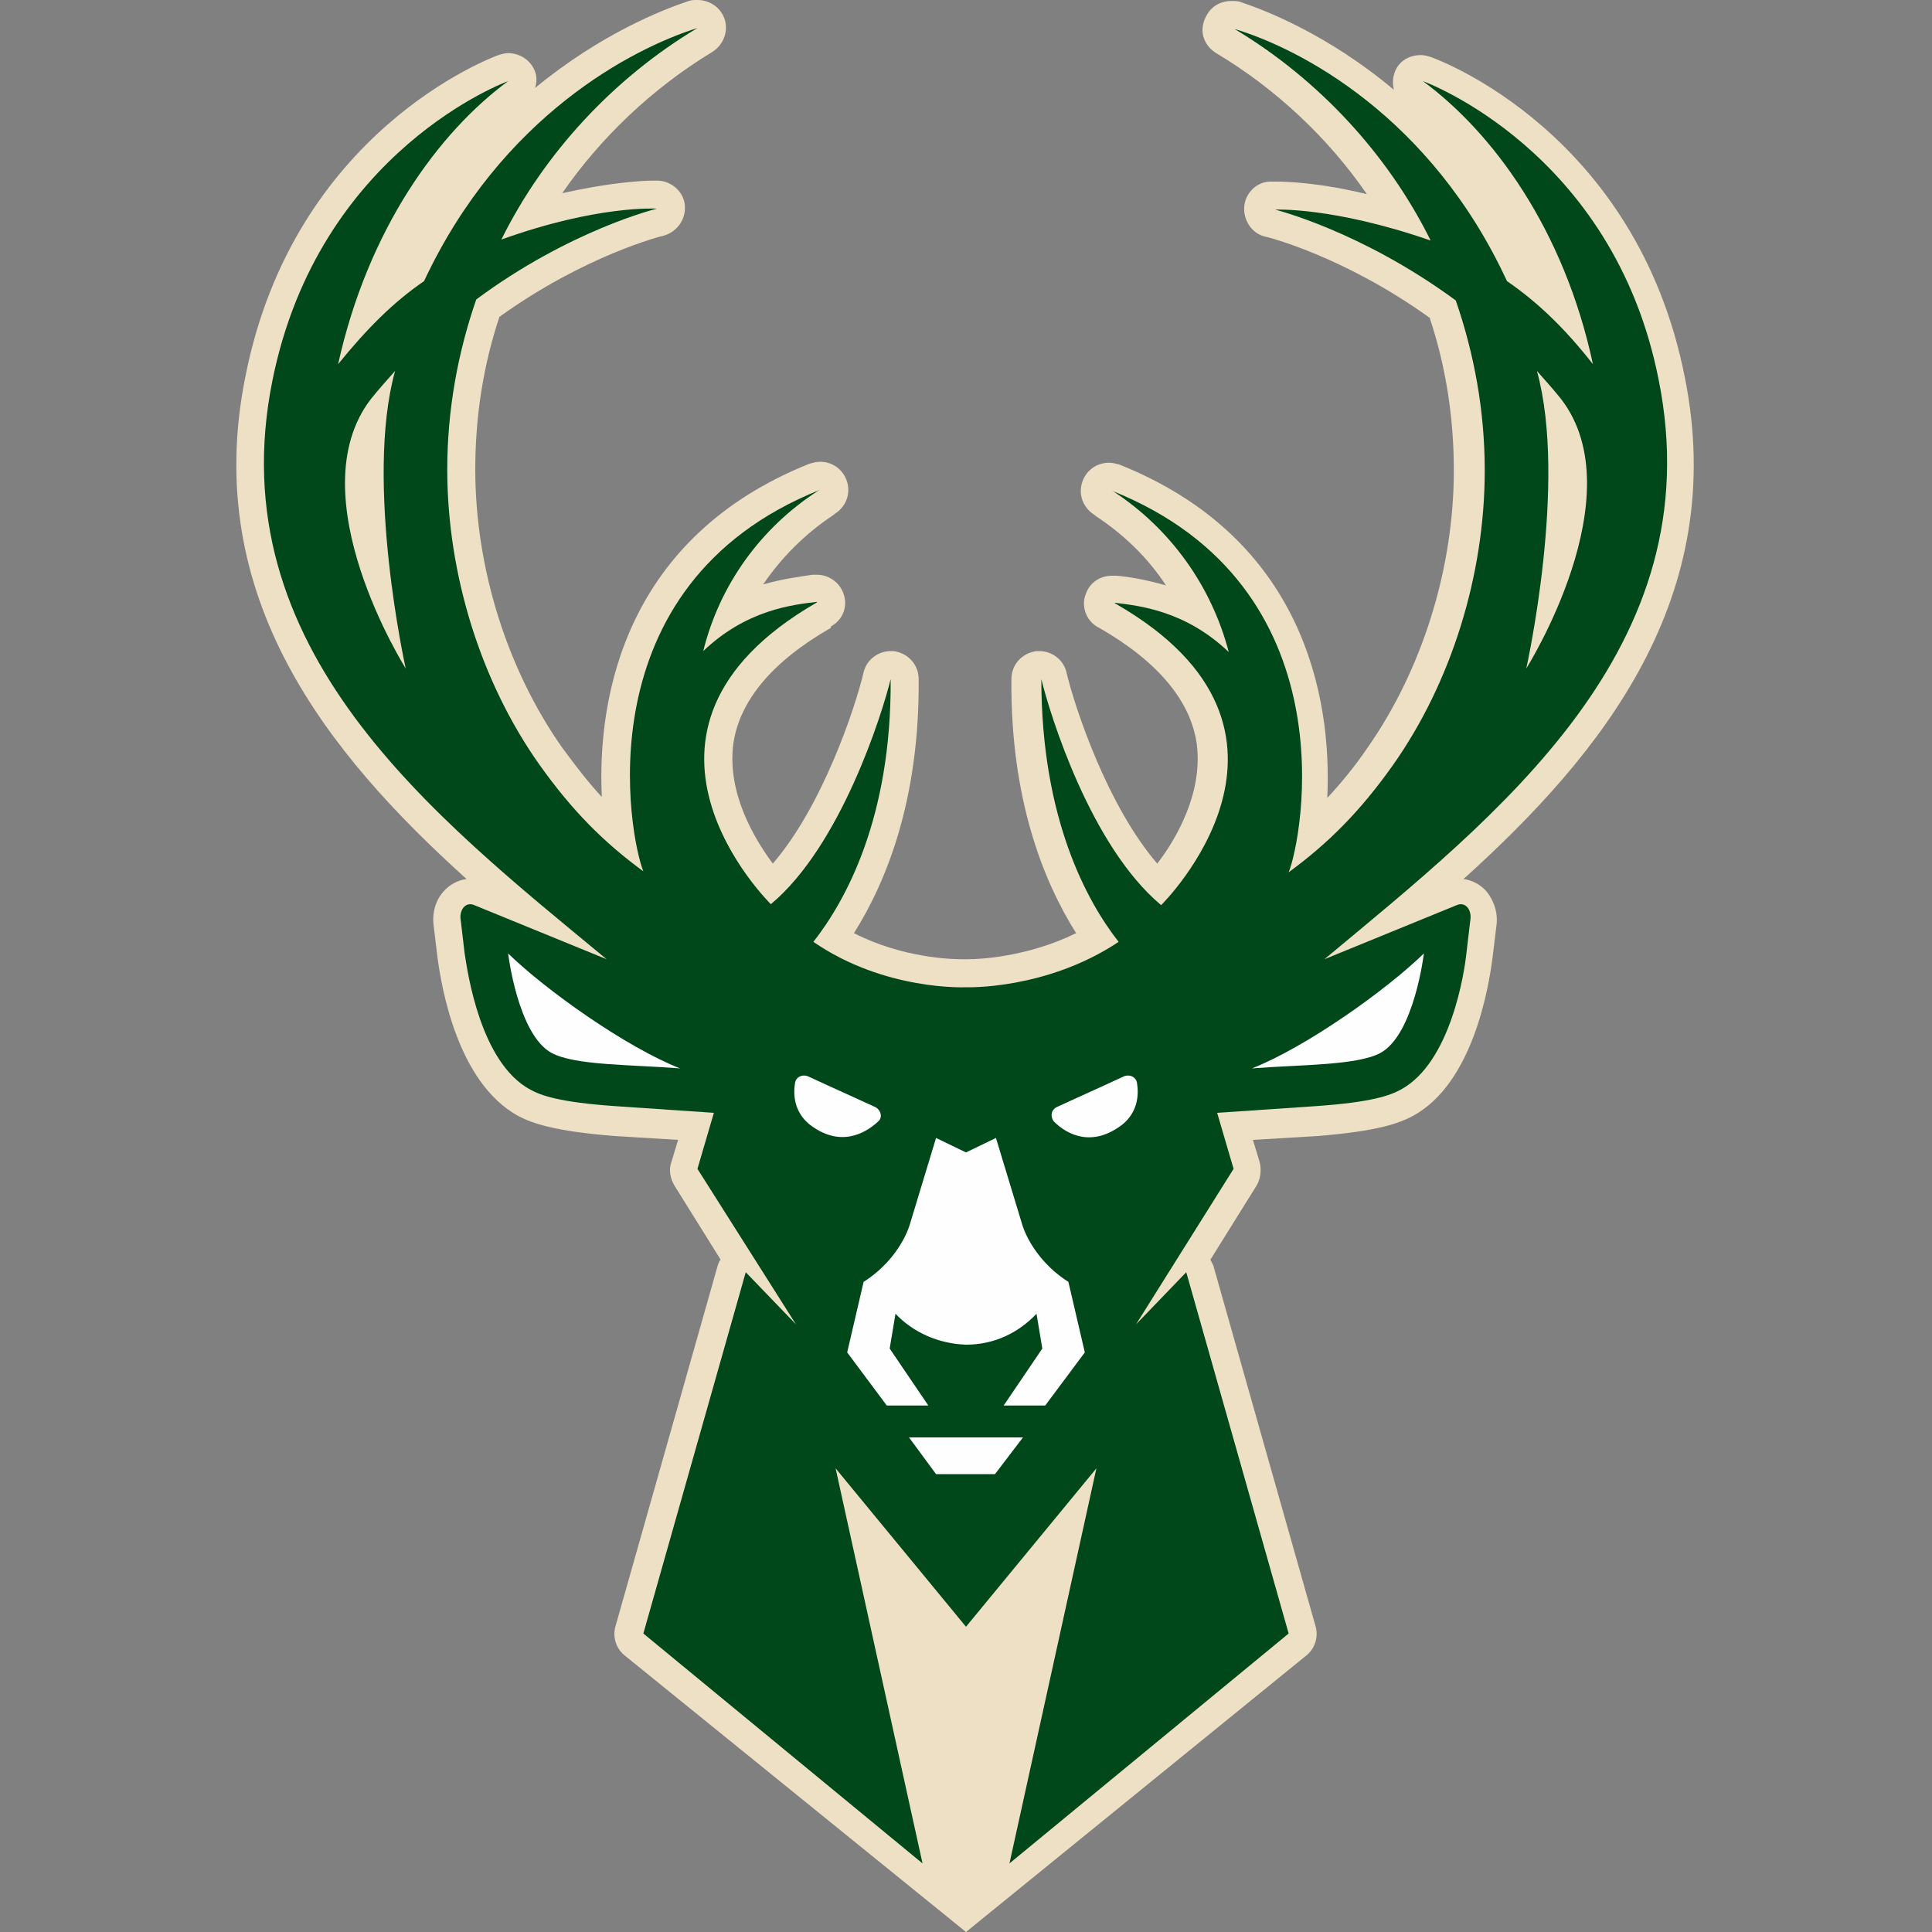 <?xml version="1.0" encoding="utf-8"?>
<!-- Generator: Adobe Illustrator 21.1.0, SVG Export Plug-In . SVG Version: 6.00 Build 0)  -->
<svg version="1.1" id="Layer_1" xmlns="http://www.w3.org/2000/svg" xmlns:xlink="http://www.w3.org/1999/xlink" x="0px" y="0px"
	 viewBox="0 0 200 200" style="enable-background:new 0 0 200 200;" xml:space="preserve">
<rect x="0" y="0" width="200" height="200" fill="#808080" stroke="none"/>
<style type="text/css">
	.st0{fill:#EDE0C5;}
	.st1{fill:#00471A;}
	.st2{fill:#FEFEFE;}
</style>
<g>
	<path id="Fill-1" class="st0" d="M64.7,171.4c-0.9-0.7-1.3-1.9-1-3l10.6-37.4c0.1-0.2,0.1-0.4,0.3-0.6l-4.8-7.7
		c-0.4-0.7-0.6-1.6-0.3-2.4l0.7-2.3l-6.6-0.4c-6.2-0.5-8.5-1.3-10-2.1c-6.3-3.5-7.9-13.4-8.3-16.3l-0.4-3.3c-0.2-1.4,0.2-2.7,1-3.6
		c0.6-0.7,1.5-1.2,2.4-1.3c-14.4-13-27.5-29.2-22.9-52C30.4,13.6,50.8,6,51.6,5.7c0.3-0.1,0.7-0.2,1-0.2c1.1,0,2.1,0.6,2.6,1.5
		c0.4,0.7,0.4,1.4,0.2,2.1C62.2,3.5,68.6,1,71.3,0.1C71.6,0,71.9,0,72.2,0c1.1,0,2.2,0.6,2.7,1.7C75.5,3,75,4.6,73.7,5.4
		C67.6,9.1,62.2,14.2,58.2,20c4.9-1.1,8.2-1.3,9.4-1.3c0.4,0,0.6,0,0.6,0c1.4,0.1,2.6,1.2,2.7,2.6c0.1,1.4-0.8,2.7-2.2,3.1
		c-0.1,0-8.1,2-17,8.4c-1.7,5.1-2.5,10.4-2.5,15.8c0,10.2,3.3,20.7,9,28.8c1.4,1.9,2.7,3.6,4.1,5.1c-0.5-10.5,2.5-26.9,21.5-34.5
		c0.4-0.1,0.7-0.2,1.1-0.2c1.1,0,2.1,0.6,2.6,1.6c0.7,1.4,0.2,3-1.1,3.8l-0.1,0.1c-2.9,1.9-5.4,4.4-7.3,7.2c2.1-0.6,3.8-0.8,5.1-1
		l0.2,0c0.1,0,0.2,0,0.3,0c1.2,0,2.3,0.8,2.7,1.9c0.5,1.3,0,2.7-1.2,3.4l-0.1,0.1C86,65,86,65,86,65c-6.1,3.5-9.5,7.6-10.1,12.1
		c-0.6,5,2.1,9.6,4.1,12.3c5.1-5.9,8.5-16,9.4-19.8c0.3-1.3,1.5-2.2,2.8-2.2c0.1,0,0.2,0,0.3,0c1.5,0.2,2.6,1.4,2.6,2.9
		c0.1,12.4-3.3,20.9-6.7,26.3c5.1,2.6,10.2,2.7,11.2,2.7c0.1,0,0.3,0,0.3,0c0,0,0.2,0,0.3,0c1.1,0,6.1-0.2,11.2-2.7
		c-3.4-5.4-6.8-13.9-6.7-26.3c0-1.5,1.1-2.7,2.6-2.9c0.1,0,0.2,0,0.3,0c1.3,0,2.5,0.9,2.8,2.2c0.9,3.8,4.3,13.9,9.4,19.8
		c2-2.6,4.7-7.3,4.1-12.3c-0.6-4.5-4-8.6-10.1-12.1c0,0-0.2-0.1-0.2-0.1c-1.2-0.7-1.7-2.2-1.2-3.4c0.4-1.2,1.5-1.9,2.7-1.9
		c0.1,0,0.2,0,0.3,0l0.2,0c1.2,0.1,3,0.4,5.1,1c-1.9-2.9-4.4-5.3-7.3-7.2l-0.1-0.1c-1.3-0.8-1.8-2.4-1.1-3.8c0.5-1,1.5-1.6,2.6-1.6
		c0.4,0,0.7,0.1,1.1,0.2c19,7.6,22,24,21.5,34.5c1.4-1.5,2.8-3.2,4.1-5.1c5.7-8.1,9-18.6,9-28.8c0-5.4-0.8-10.7-2.5-15.8
		c-8.9-6.4-16.9-8.4-17-8.4c-1.4-0.3-2.3-1.7-2.2-3.1c0.1-1.4,1.3-2.6,2.7-2.6c0,0,0.2,0,0.6,0c1.1,0,4.5,0.1,9.4,1.3
		c-4-5.8-9.4-10.9-15.6-14.6c-1.3-0.8-1.8-2.3-1.1-3.7c0.5-1.1,1.5-1.7,2.7-1.7c0.3,0,0.6,0,0.9,0.1c2.7,0.9,9.1,3.4,15.9,9.1
		c-0.2-0.7-0.1-1.5,0.2-2.1c0.5-1,1.5-1.5,2.6-1.5c0.3,0,0.7,0.1,1,0.2c0.9,0.3,21.3,7.9,26.3,33.1c4.6,22.8-8.5,39-22.9,52
		c0.9,0.1,1.8,0.6,2.4,1.3c0.8,1,1.2,2.3,1,3.6l-0.4,3.3c-0.4,3-2,12.9-8.2,16.3c-1.5,0.8-3.7,1.6-9.9,2.1l-6.7,0.4l0.7,2.3
		c0.2,0.8,0.1,1.7-0.3,2.4l-4.8,7.7c0.1,0.2,0.2,0.4,0.3,0.6l10.6,37.4c0.3,1.1-0.1,2.3-1,3L100,200L64.7,171.4z"/>
	<path id="Fill-4" class="st1" d="M42,69.2c0,0-4.3-19.3-1.1-30.8c-0.8,0.9-1.7,1.9-2.5,2.9C30.7,51.3,42,69.2,42,69.2 M158,69.2
		c0,0,11.3-17.9,3.6-27.9c-0.8-1-1.7-2-2.5-2.9C162.3,49.9,158,69.2,158,69.2 M28.2,39.4C33,15.5,52.6,8.4,52.6,8.4
		C45.4,13.7,38.1,23.7,35,37.7c3-3.7,5.7-6.4,8.9-8.6C51.9,12,65.5,5,72.2,2.9c-8.7,5.2-15.9,13-20.3,21.9c10-3.6,16.1-3.2,16.1-3.2
		s-9,2.2-18.7,9.4c-1.9,5.5-3,11.4-3,17.6c0,10.9,3.5,22,9.5,30.5c3.4,4.8,6.7,8.1,10.8,11.1c-1.4-3.4-6.5-29.6,18.3-39.5l-0.2,0.1
		c-5.9,3.8-10.2,9.7-11.9,16.6c4.5-4.3,9.3-4.8,11.8-5.1c0,0-0.1,0.1-0.1,0.1c-23,13.3-4.7,31.2-4.7,31.2C87,87.6,91.3,74,92.2,70.3
		c0.1,14.4-4.7,23-8,27.2c7.4,5.1,15.8,4.7,15.8,4.7h0h0c0,0,8.3,0.3,15.8-4.7c-3.3-4.2-8-12.8-8-27.2c0.9,3.7,5.1,17.3,12.4,23.4
		c0,0,18.3-18-4.7-31.2c0,0-0.1,0-0.1-0.1c2.5,0.3,7.3,0.8,11.8,5.1c-1.8-6.9-6.1-12.8-11.9-16.6l-0.2-0.1
		c24.8,9.9,19.7,36.1,18.3,39.5c4.1-3,7.4-6.3,10.8-11.1c6-8.5,9.5-19.6,9.5-30.5c0-6.2-1.1-12.1-3-17.6c-9.8-7.2-18.7-9.4-18.7-9.4
		s6-0.3,16.1,3.2c-4.4-8.9-11.6-16.7-20.3-21.9C134.5,5,148.1,12,156,29.1c3.2,2.2,6,4.9,8.9,8.6c-3-14-10.4-24-17.6-29.3
		c0,0,19.7,7.1,24.4,30.9c5.6,27.8-16.7,45.1-34.6,60l13.7-5.6c0.9-0.4,1.6,0.5,1.4,1.6l-0.4,3.4c-0.2,1.9-1.6,11.3-6.8,14.1
		c-1.1,0.6-3,1.3-8.7,1.7l-10.3,0.7l1.7,5.8l-10.1,16.1l5.2-5.4l10.6,37.4l-28.9,23.8l9-40.9L100,168.4L86.5,152l9,40.9l-28.9-23.8
		l10.6-37.4l5.2,5.4L72.2,121l1.7-5.8l-10.3-0.7c-5.7-0.4-7.6-1.1-8.7-1.7c-5.2-2.8-6.5-12.2-6.8-14.1l-0.4-3.4
		c-0.2-1.1,0.5-2,1.4-1.6l13.7,5.6C44.9,84.5,22.6,67.2,28.2,39.4"/>
	<path id="Fill-6" class="st2" d="M52.6,98.7L52.6,98.7c0,0,1,8.4,4.5,10.3c2.4,1.3,8.2,1.2,13.3,1.6
		C64.8,108.4,56.5,102.5,52.6,98.7L52.6,98.7z M83.8,116.4c3.1,2.4,5.7,1,7.1-0.3c0.5-0.4,0.3-1.2-0.3-1.5c-1.5-0.7-4.2-1.9-7-3.2
		c-0.6-0.2-1.2,0.1-1.3,0.7C82.1,113.3,82.2,115.1,83.8,116.4L83.8,116.4z M89.4,132.7l-1.7,7.3l4.1,5.5h4.3l-4-5.9l0.6-3.6
		c1.8,1.9,4.4,3.1,7.3,3.2c2.9,0,5.4-1.2,7.3-3.2l0.6,3.6l-4,5.9h4.3l4.1-5.5l-1.7-7.3c-3.9-2.5-4.8-6-4.8-6l-2.7-8.9l-3.1,1.5
		l-3.1-1.5l-2.7,8.9C94.2,126.7,93.3,130.2,89.4,132.7L89.4,132.7z M109.1,116.1c1.4,1.4,4,2.7,7.1,0.3c1.6-1.3,1.7-3.1,1.5-4.3
		c-0.1-0.6-0.7-0.9-1.3-0.7c-2.8,1.3-5.5,2.5-7,3.2C108.8,114.9,108.7,115.6,109.1,116.1L109.1,116.1z M105.9,148.8H100h-5.9
		l2.8,3.8h3h3.1L105.9,148.8z M129.6,110.6c5.1-0.4,10.9-0.3,13.3-1.6c3.5-1.9,4.5-10.3,4.5-10.3l0,0
		C143.5,102.5,135.2,108.4,129.6,110.6L129.6,110.6z"/>
</g>
</svg>
